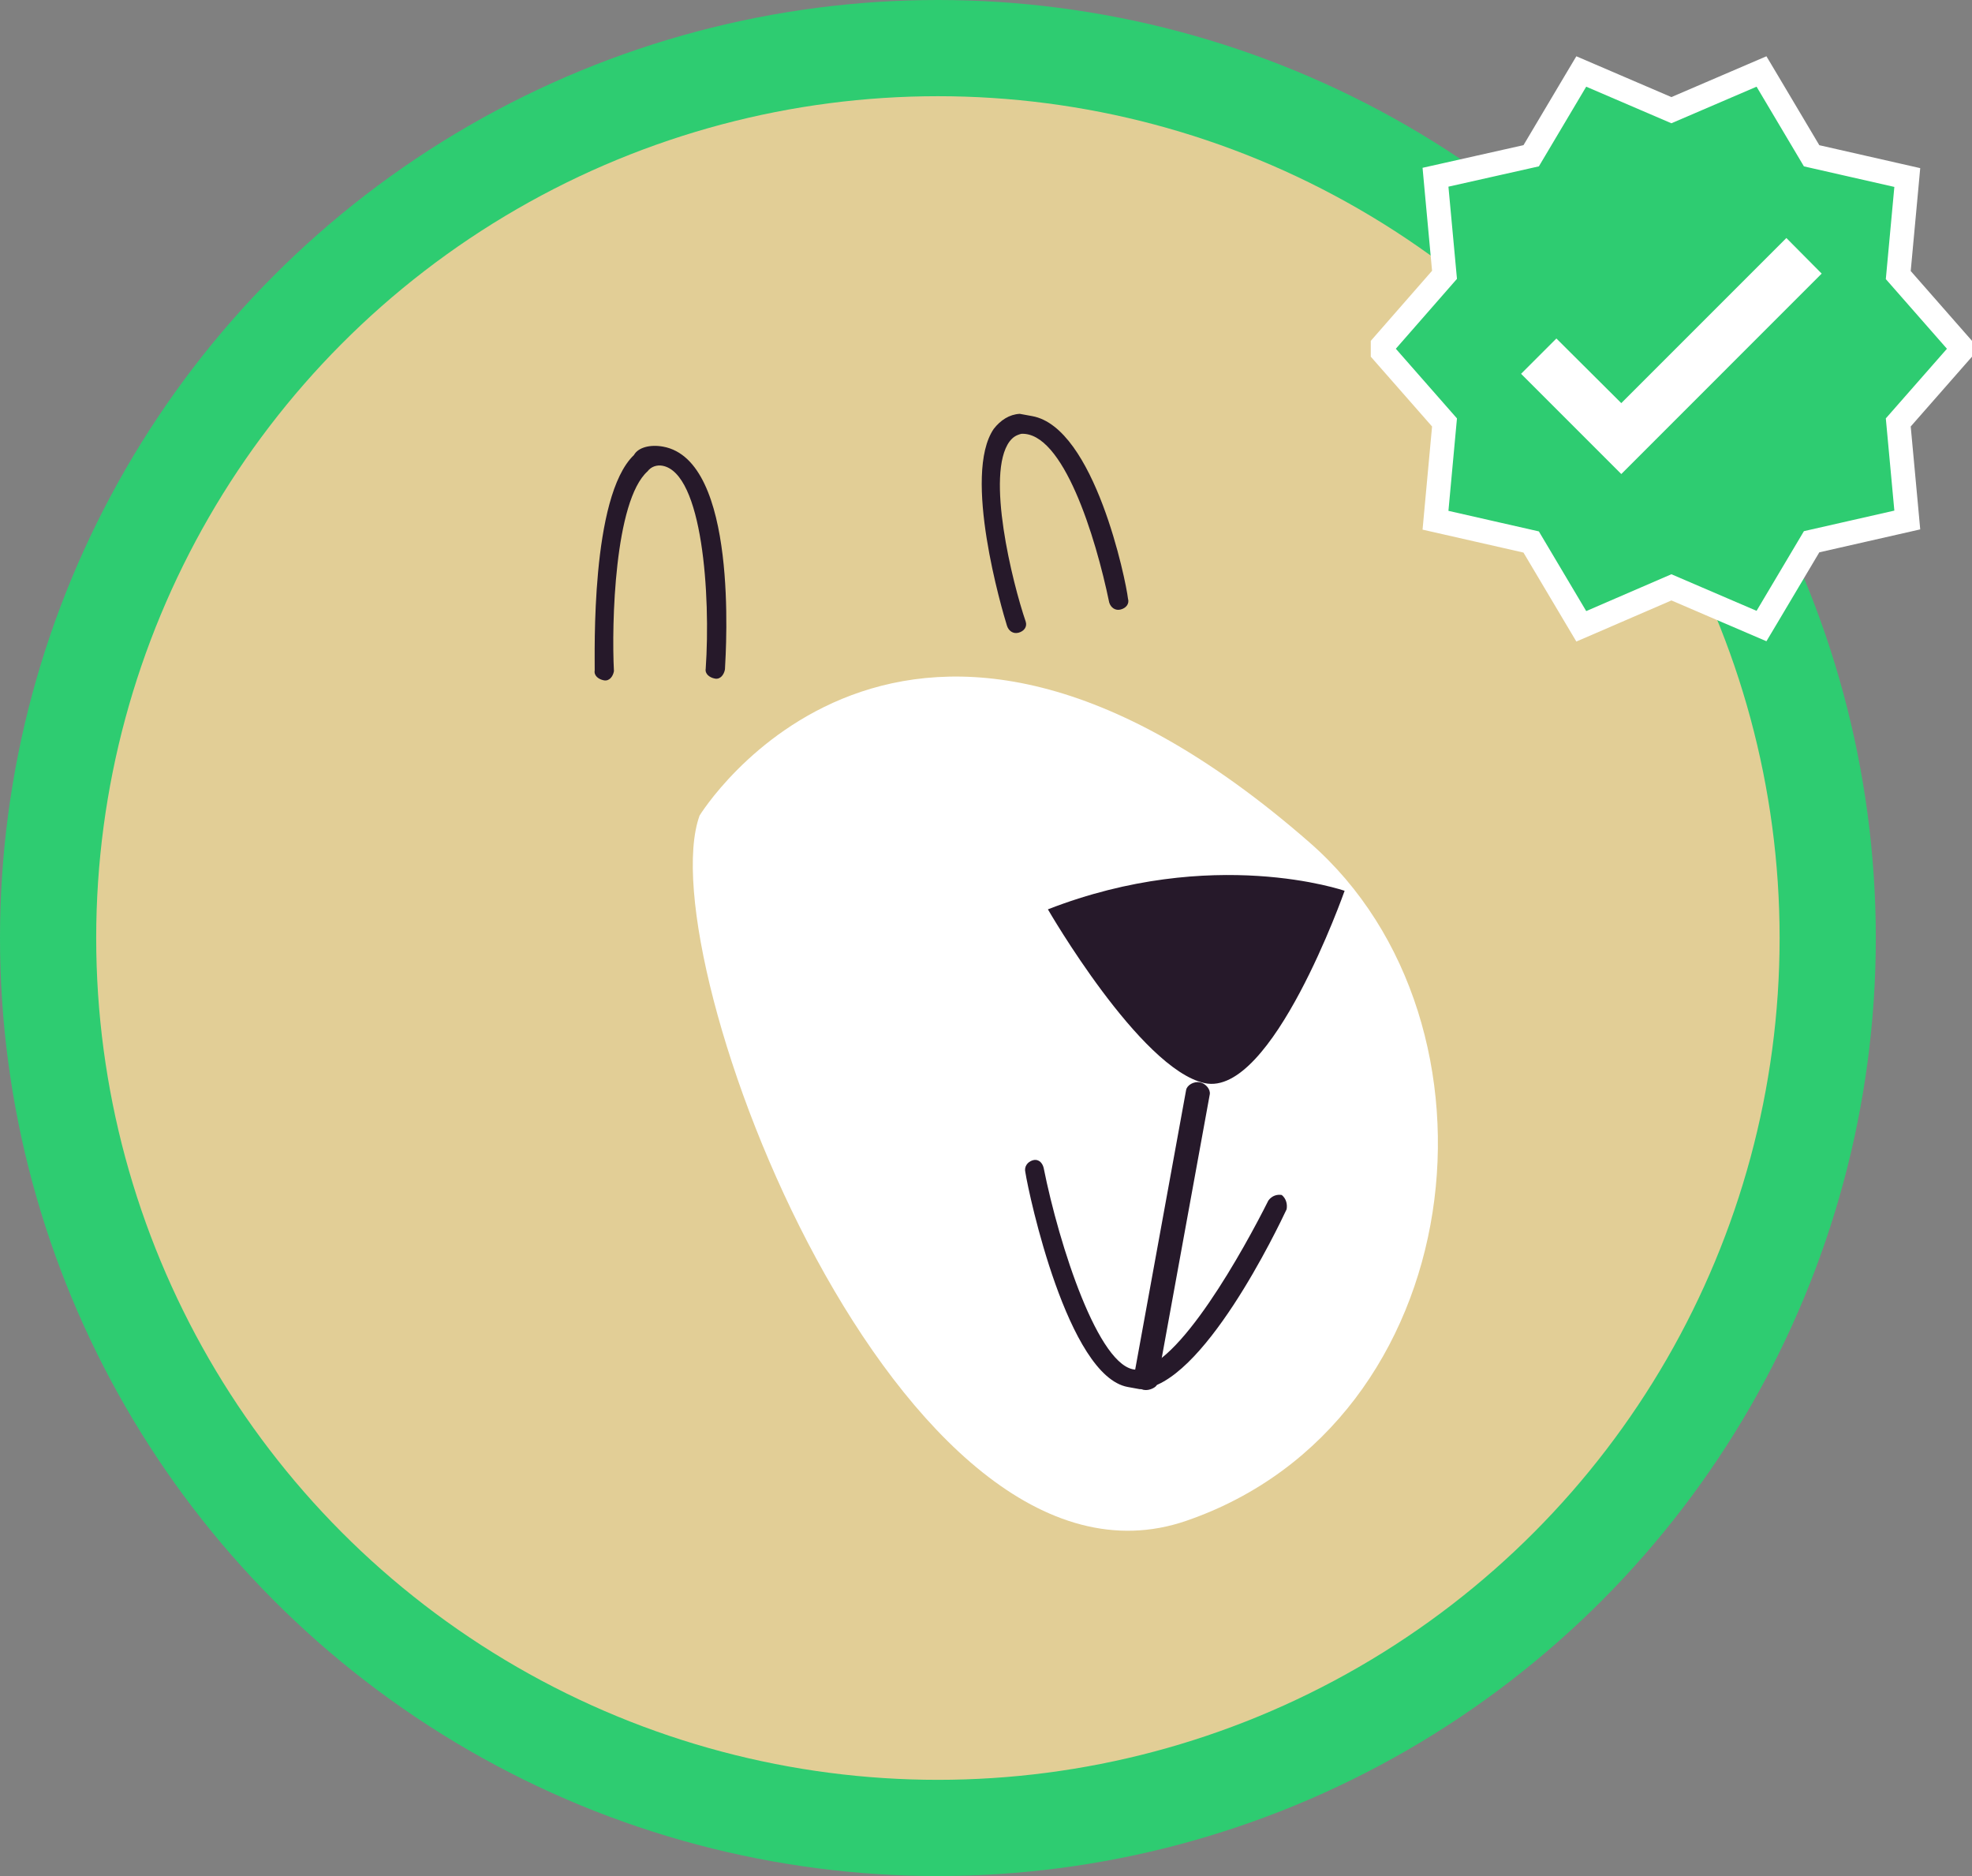 <svg width="82" height="78" viewBox="0 0 82 78" fill="none" xmlns="http://www.w3.org/2000/svg">
<rect x="0" y="0" width="82" height="78" fill="#808080" stroke="none"/>
<circle cx="39" cy="39" r="37" fill="#E2CE96" stroke="#2ECC71" stroke-width="4"/>
<path d="M29.09 33.909C29.09 33.909 37.477 20.183 54.463 35.036C63.05 42.532 61.202 59.144 49.327 63.231C37.452 67.318 26.934 39.872 29.09 33.909Z" fill="white"/>
<path d="M43.574 37.808C43.574 37.808 47.401 44.443 50.091 45.033C52.889 45.644 55.912 37.037 55.912 37.037C55.912 37.037 50.44 35.134 43.574 37.808Z" fill="#26192A"/>
<path d="M46.893 57.666C44.397 57.211 42.78 49.665 42.638 48.746C42.578 48.512 42.717 48.315 42.936 48.243C43.156 48.171 43.336 48.316 43.396 48.55C44.043 51.792 45.694 56.889 47.23 56.946C48.987 56.931 51.767 51.86 52.74 49.917C52.88 49.72 53.099 49.648 53.298 49.684C53.478 49.829 53.539 50.063 53.5 50.279C53.162 50.998 49.987 57.672 47.392 57.757C47.093 57.702 46.993 57.684 46.893 57.666Z" fill="#26192A"/>
<path d="M47.558 57.787C47.312 57.742 47.104 57.491 47.141 57.285L49.321 45.321C49.358 45.114 49.642 44.953 49.888 44.998C50.134 45.043 50.342 45.294 50.305 45.5L48.106 57.568C48.087 57.671 47.804 57.832 47.558 57.787Z" fill="#26192A"/>
<path d="M42.922 17.301C45.517 17.774 46.822 24.152 46.903 24.883C46.971 25.1 46.831 25.279 46.605 25.34C46.38 25.402 46.19 25.265 46.123 25.048C45.553 22.283 44.199 17.943 42.466 18.037C42.24 18.098 42.118 18.178 41.978 18.357C40.981 19.711 42.092 24.211 42.652 25.848C42.719 26.065 42.58 26.244 42.354 26.306C42.128 26.367 41.939 26.23 41.871 26.013C41.668 25.362 40.011 19.738 41.324 17.829C41.604 17.47 41.969 17.23 42.403 17.206C42.61 17.244 42.818 17.282 42.922 17.301Z" fill="#26192A"/>
<path d="M27.575 18.57C30.693 19.139 30.194 26.928 30.145 27.833C30.104 28.054 29.953 28.255 29.73 28.214C29.507 28.173 29.305 28.022 29.345 27.801C29.554 24.756 29.215 19.669 27.545 19.364C27.322 19.324 27.079 19.394 26.928 19.595C25.552 20.829 25.426 25.945 25.529 27.905C25.489 28.127 25.337 28.327 25.114 28.287C24.892 28.246 24.689 28.095 24.729 27.874C24.739 27.191 24.55 20.646 26.36 18.92C26.532 18.609 27.018 18.469 27.575 18.57Z" fill="#26192A"/>
<g clip-path="url(#clip0_247_1820)">
<path d="M73.5 19L68 21.5L62 17.5V14.5L63.5 11.5H66.5C67.667 10.5 70.1 8.5 70.5 8.5H75.5L76.5 11.5L75.5 14.5L73.5 19Z" fill="white"/>
<path d="M81.334 14.83L81.624 14.5L81.334 14.171L78.934 11.436L79.269 7.817L79.309 7.381L78.882 7.284L75.331 6.477L73.472 3.349L73.247 2.972L72.844 3.145L69.5 4.581L66.156 3.145L65.753 2.972L65.528 3.349L63.67 6.476L60.12 7.273L59.691 7.369L59.731 7.807L60.066 11.426L57.665 14.171L57.377 14.501L57.666 14.83L60.066 17.564L59.731 21.194L59.691 21.63L60.118 21.727L63.669 22.534L65.528 25.662L65.753 26.04L66.157 25.866L69.501 24.42L72.844 25.856L73.247 26.029L73.472 25.652L75.331 22.524L78.882 21.717L79.309 21.62L79.269 21.183L78.934 17.564L81.334 14.83ZM67.064 17.115L67.417 17.467L67.77 17.114L74.28 10.604L75.044 11.374L67.417 19.002L63.957 15.542L64.719 14.78L67.064 17.115Z" fill="#2ECC71" stroke="white"/>
</g>
<defs>
<clipPath id="clip0_247_1820">
<rect width="25" height="25" fill="white" transform="translate(57 2)"/>
</clipPath>
</defs>
</svg>
